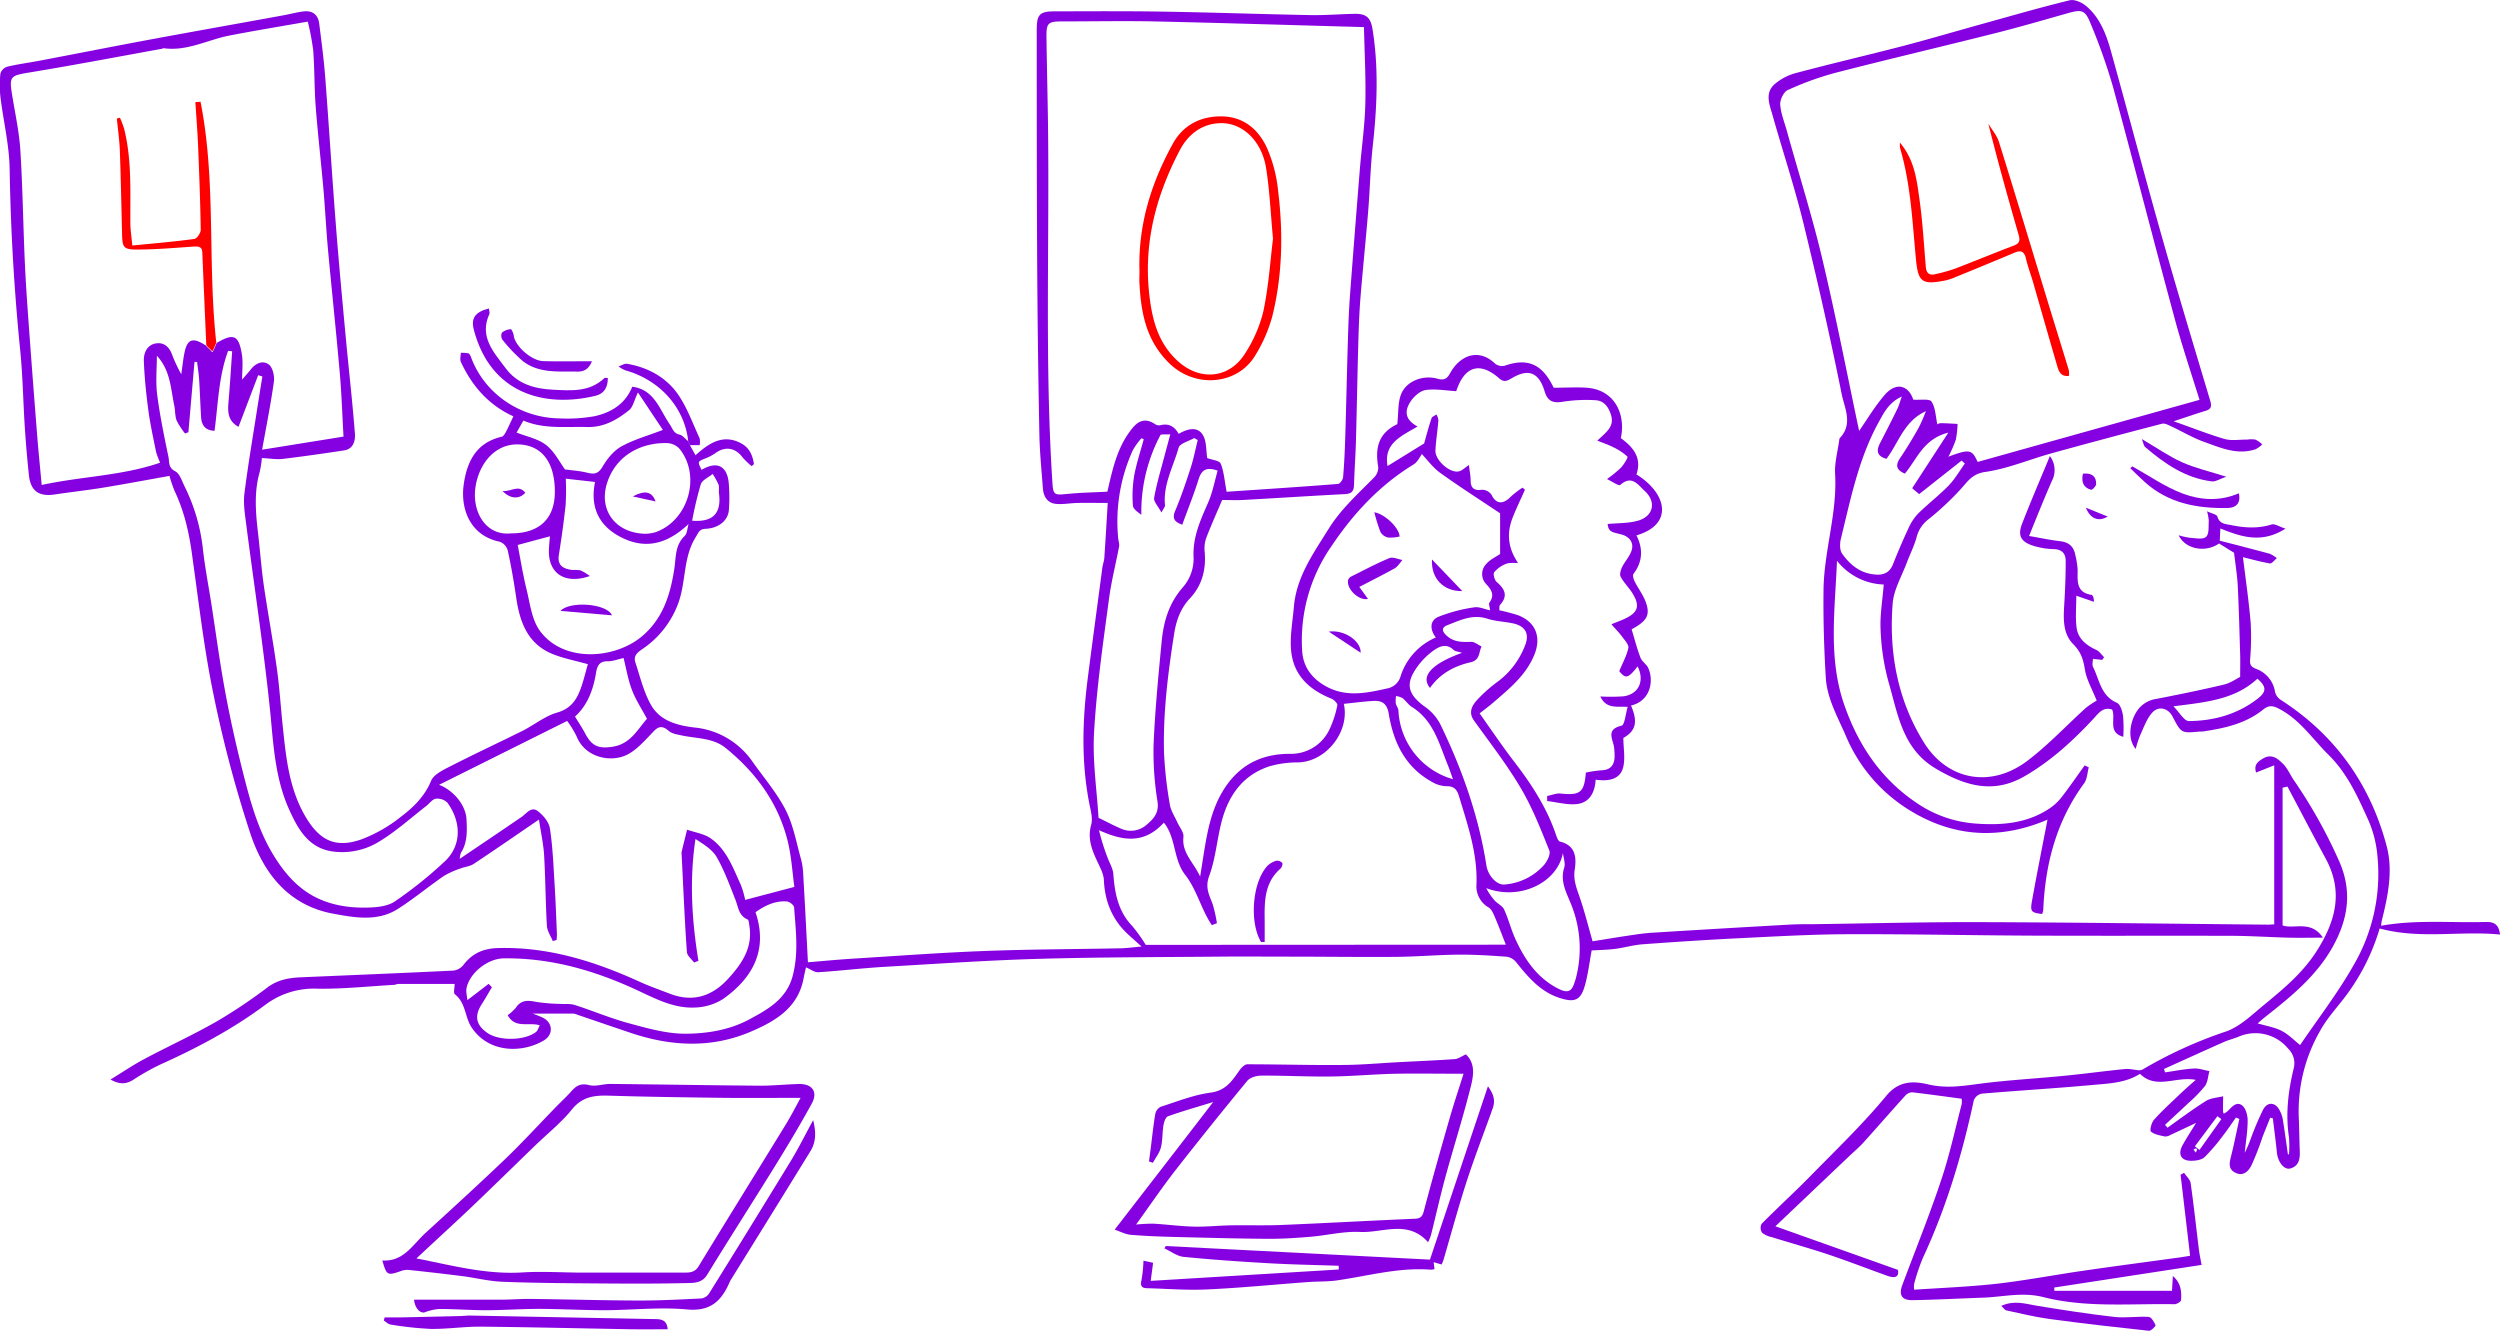 <svg id="katman_1" data-name="katman 1" xmlns="http://www.w3.org/2000/svg" viewBox="0 0 847.84 451.24"><defs><style>.cls-1{fill:#8501e1;}.cls-2{fill:red;}</style></defs><path class="cls-1" d="M959.41,626.8c-11.78.33-23.6-.86-35.47,1.28.12-.78.15-1.35.29-1.89,2.06-8.28,3.82-16.78,1.62-25.1-5.56-21-17.44-37.7-35.85-49.57a4.65,4.65,0,0,1-2-2.68,9.9,9.9,0,0,0-6.46-7.89c-1.82-.75-2.14-1.46-2-3.21a89.69,89.69,0,0,0,.19-12.37c-.65-7.61-1.76-15.18-2.62-22.29,2.56.62,5.81,1.55,9.14,2.12.66.11,1.56-1.15,2.35-1.78a10,10,0,0,0-2.35-1.48c-5.65-1.54-11.33-3-17-4.45.08-1.73.13-2.82.19-4.15,7.11,2.86,14,5.21,22.1.06-2.17-.69-3.67-1.75-4.73-1.41-4.57,1.43-9,1.17-13.61.23-2-.42-4-.33-4.77-2.92-.21-.71-1.84-1-3.51-1.79a16.19,16.19,0,0,1,.6,3.24c-.14,1.87.17,4.36-.89,5.4s-3.49.46-5.32.38a26,26,0,0,1-4-.87c2.3,4.83,9.19,5.95,13.69,2.77l5.09,3.16c.43,3.67,1,7.19,1.23,10.72.4,7.93.6,15.87.84,23.81.07,2.17,0,4.35,0,7.57-1.18.58-3.17,2-5.38,2.57-7.64,1.82-15.35,3.39-23.06,4.89a9.46,9.46,0,0,0-6.86,4.6c-2.44,4.15-2.68,9.45-.12,12.35a38.54,38.54,0,0,1,1.51-4.65c1.23-2.64,2.21-5.58,4.1-7.66,2.17-2.4,5.39-1.5,6.84,1.27,3,5.75,3,5.74,9.14,5.16.46,0,.94,0,1.39-.06,7.28-1.09,14.41-2.67,20.29-7.44,1.91-1.54,3.3-1.29,5.37-.21,7.08,3.68,11.33,10.25,16.77,15.62,6.47,6.39,10,14.45,13.63,22.47a38.7,38.7,0,0,1,2.94,11.9,61.34,61.34,0,0,1-7.94,36.69c-5.44,9.64-12.28,18.48-18.29,27.35-1.93-1.53-3.86-3.56-6.21-4.79s-5.16-1.66-8.2-2.57l1.69-1.45c.45-.37.89-.73,1.34-1.08,8.59-6.78,17-13.67,22.47-23.48,5.08-9.17,6.66-18.42,2.34-28.56a169.44,169.44,0,0,0-15.62-28c-1.21-1.8-2.08-3.92-3.58-5.42-1.72-1.71-3.77-3.53-6.65-1.92-2.57,1.43-3.15,2.66-2.52,4.84l6.16-2.44v53.93c-.54,0-1.32.11-2.11.1-32.6-.3-65.2-.75-97.81-.85-18.72-.06-37.45.44-56.17.69-3,0-6,0-9,.19q-23,1.29-45.89,2.71c-2.74.17-5.47.59-8.19,1-4.25.63-8.48,1.35-12,1.91-1.54-5.37-2.71-10.08-4.27-14.66-1.08-3.18-2.35-6.07-1.78-9.69.62-4,.33-8.19-5-9.46-.65-.16-1.11-1.59-1.43-2.51-3.12-9.11-8.26-17-14.1-24.59-4.11-5.32-7.85-10.93-11.73-16.38,1.84-1.46,3.3-2.53,4.67-3.71,5.37-4.66,10.94-9.1,13.82-16,2.56-6.08.59-11.31-5.53-13.61a60.26,60.26,0,0,0-6.29-1.65c.09-.74-.05-1.49.25-1.82,2.82-3.1,1.63-5.4-1.12-7.77-.75-.64-1.3-2.7-.85-3.3a9.65,9.65,0,0,1,4-2.85c1.11-.47,2.52-.24,4.07-.34-3.41-5-3.81-9.88-2-14.85,1.27-3.38,2.9-6.64,4.36-9.95l-.85-.71a32.39,32.39,0,0,0-4,3.1c-2.32,2.41-4.64,2.63-6.21-.15a3.81,3.81,0,0,0-4.17-2.16c-2.14.14-3.16-.86-3.19-3.07,0-1.7-.36-3.4-.58-5.39-1.31.83-2.37,2-3.58,2.18-3.1.5-7.92-3.9-7.78-7.09.16-3.43.74-6.83,1-10.25a5.52,5.52,0,0,0-.65-2c-.58.43-1.48.75-1.67,1.3-1,2.91-1.75,5.87-2.51,8.54l-12.41,7.66c-1.37-7.74,4.66-10.13,10.18-13.41-4.73-2.51-4.27-5.73-2.23-8.68,1.14-1.65,3.18-3.43,5-3.69,3.28-.46,6.71.18,10.35.39,2.78-8.49,8-10.11,14.55-4.36,1.59,1.41,2.63.94,4.22,0,5.75-3.44,9.28-2,11.22,4.48,1,3.29,2.82,4,6,3.49a51.93,51.93,0,0,1,11.28-.54c2.56.17,4.15,1.85,5.12,4.71,1.44,4.26-1.46,6-4.54,9,2.19.88,3.82,1.41,5.31,2.19a18.55,18.55,0,0,1,4.88,3.22c.29.31-1.16,2.63-2.15,3.73a42.19,42.19,0,0,1-4.77,3.89c1.75.82,4,2.43,4.49,2,3.94-3.53,6.08,0,8.27,2,4.11,3.75,3,8.71-2.42,10.16-3.23.88-6.73.75-10.12,1.07.28,2.78,1.57,2.75,4.62,3.54,2.77.71,4.42,2.82,3.46,5.57-.69,2-2.25,3.61-3.18,5.51-.47,1-.91,2.47-.49,3.27,1.07,2,2.77,3.65,4,5.59,2.65,4.29,1.92,6.56-2.59,8.66-1.3.6-2.64,1.09-4.54,1.87,1.45,1.66,2.7,2.93,3.74,4.35.85,1.15,2.22,2.64,2,3.7-.54,2.54-1.87,4.92-3.08,7.85,2.13,2.64,3,2.54,6.22-1.61,2.47,4.9.38,9.47-4.83,10.15a62.89,62.89,0,0,1-7.8.05c2,4.3,5.5,3.29,9.27,3.53-.75,2.45-1,6.13-2.1,6.38-5.54,1.31-2.77,4.71-2.5,7.54a23.28,23.28,0,0,1,.15,3.12c-.12,2.87-1.52,4.38-4.54,4.47a43.38,43.38,0,0,0-5.2.77c-.54,6.78-1.94,7.8-8.56,7.11-1.48-.15-3,.53-4.56.82v1.73c3.42.38,6.92,1.41,10.23,1,4.15-.53,6-4,6.21-8.25,4.12.6,8,0,9.19-3.7,1-3.11.21-6.83.21-10.45,4.23-2.42,5-5.4,2.59-11,6.5-1.5,7.87-8.23,5.86-12.69-.58-1.31-2.13-2.21-2.64-3.53-1.18-3.08-2-6.3-3-9.63,5.18-2.82,6.43-4.8,4.76-9.32-.9-2.42-2.55-4.55-3.72-6.89-.39-.77-.78-2.1-.41-2.59,3.15-4.18,3.29-8.52,1-13.05,12.88-3.79,10.17-14.42,0-20.67,1.91-5.66-1.09-9.25-5.3-12.32,1.74-7.9-1.94-16.37-11.5-17.08-3.63-.26-7.31,0-11.28,0,0-.08-.28-.59-.54-1.09-3.71-7.11-8.61-9-16.09-6.37a3.81,3.81,0,0,1-3.23-.72c-5.84-5.56-12.14-2.5-15.26,3.26-1.09,2-2.15,2.45-4.35,1.84-4.81-1.34-10.46.8-12.24,5.21-1.18,2.91-.89,6.41-1.32,10.21-5.72,2.77-7.76,7.13-6.46,14.56a4.74,4.74,0,0,1-1.37,3.48c-5.43,5.56-11.23,10.68-15.44,17.45-5.21,8.38-11,16.39-11.81,26.62-.43,5-1.44,10.17-.88,15.12.89,8,6.21,12.93,13.56,15.84.9.35,2.21,1.67,2.07,2.26a34.33,34.33,0,0,1-2.62,8.09,14.39,14.39,0,0,1-13.49,8.39c-8.61,0-15.66,3-20.88,9.89-4,5.28-6,11.51-7.25,17.94-.86,4.35-1.46,8.74-2.29,13.79-2.19-4.8-6.28-8-5.66-13.44.18-1.56-1.35-3.31-2.09-5-.86-1.95-2.18-3.84-2.5-5.88a137.26,137.26,0,0,1-2-17.69c-.34-13.58,1.34-27,3.46-40.44.72-4.54,2.18-8.53,5.35-11.91,4.09-4.37,5.46-9.66,5-15.56a11.27,11.27,0,0,1,.43-4.71c1.74-4.56,3.76-9,5.47-13.07,2.54,0,4.71.1,6.87,0,11.59-.64,23.19-1.4,34.79-2,2.28-.11,3-1,3.07-3.13.15-5.06.52-10.12.66-15.18.29-10.61.47-21.22.76-31.83.15-5.3.31-10.6.72-15.88.8-10.06,1.86-20.09,2.68-30.15.59-7.21.72-14.47,1.51-21.66,1.46-13.3,2.1-26.56-.06-39.85-.64-3.91-2.11-5.29-6.13-5.2-5,.1-9.92.52-14.87.43-16.51-.31-33-.9-49.52-1.17-12.45-.21-24.9-.13-37.35-.1-5,0-6,1.09-6,6.15,0,25.44,0,50.89.13,76.34q.16,30.49.76,61c.12,6.09.74,12.18,1.19,18.26.21,2.78,1.51,5,4.44,5.28,2.37.24,4.81-.26,7.22-.31,3.28-.07,6.56,0,10.33,0-.38,6.35-.73,12.46-1.15,18.58-.08,1.12-.52,2.22-.67,3.35-1.67,12.62-3.38,25.24-5,37.87-1.78,14.1-2.17,28.2.6,42.26.46,2.33,1.21,4.93.61,7.07-1.38,4.92.41,8.93,2.38,13.09.84,1.79,1.83,3.72,1.92,5.62.32,7.23,2.78,13.39,8.09,18.35,1.33,1.24,2.69,2.43,4.7,4.24-3.09.27-5.11.56-7.13.6-15.36.31-30.73.32-46.08.91-15,.57-29.89,1.68-44.82,2.61-5.11.32-10.2.82-15.12,1.22-.5-9.48-1-19.62-1.6-29.76a24,24,0,0,0-.71-5.08c-1.59-5.64-2.61-11.6-5.22-16.75-3-5.85-7.41-11-11.23-16.38a27.06,27.06,0,0,0-19.73-11.65c-6-.71-11.77-2.3-14.82-7.8-2.42-4.37-3.62-9.45-5.21-14.27-.66-2,.38-3.16,2.18-4.4A32,32,0,0,0,346.5,518.6c2.64-7.29,1.59-15.44,5.87-22.29.95-1.51,1.12-2.75,3.39-2.85,4.53-.22,7.67-2.94,7.88-6.48a58.91,58.91,0,0,0-.05-9c-.54-5.93-4.07-7.59-9.22-4.51-1.42-2.86-1.4-2.81,1.45-3.95a15.47,15.47,0,0,0,3.3-1.78c3.29-2.36,6.73-1.78,9.12,1.46a26.19,26.19,0,0,0,3.12,3l.77-.67c-.4-2.84-1.49-5.46-4.14-6.94-6.16-3.47-11.05-.26-15.68,3.92l-1.89-3.42.08.06-.71-1.44c-1-.77-1.8-1.95-2.86-2.18-2.1-.45-2.37-2.08-3.34-3.49-3.47-5-5.19-11.81-12.73-12.76-2.3,5.77-7.1,8.76-12.83,10a53.51,53.51,0,0,1-12,.73c-13.3-.23-25.38-8.46-29.87-20.82-.17-.47-.5-1.13-.89-1.24a11.89,11.89,0,0,0-2.55-.18c0,1-.37,2.21,0,3.05,3.81,8.28,9.56,14.76,17.83,18.49-.91,1.91-1.67,3.63-2.54,5.3-.34.63-.85,1.5-1.42,1.63-8.84,2-11.93,8.77-12.94,16.62-1,8,2.31,17,12.35,19a4.46,4.46,0,0,1,2.65,3c1.15,5.25,2.07,10.55,2.84,15.86,1.21,8.28,3.82,15.7,12.27,19.17,3.74,1.53,7.81,2.28,12.05,3.48-.85,2.91-1.52,5.89-2.6,8.72-1.41,3.69-3.43,6.44-7.84,7.7-4.17,1.19-7.78,4.21-11.75,6.2-8.05,4-16.22,7.8-24.23,11.9-2.51,1.28-5.81,2.8-6.73,5-2.17,5.29-6,9-10.17,12.16A49.74,49.74,0,0,1,239,598.79c-8.83,3.08-14.28.39-19.12-8-5.48-9.5-6.48-20.11-7.58-30.68-.68-6.5-1.07-13-2-19.51-1.29-9.28-3-18.49-4.37-27.77-.86-6-1.29-12.07-2-18.1-.8-6.86-1.36-13.69.57-20.48a35.14,35.14,0,0,0,.75-4.78c2.82.13,5,.53,7.11.28,6.92-.83,13.82-1.83,20.72-2.87,3.25-.49,3.91-3.34,3.72-5.73-.81-10.53-2-21-3-31.55-1.21-13.05-2.44-26.1-3.45-39.16-1.3-16.63-2.32-33.27-3.6-49.9-.47-6.17-1.28-12.31-2.06-18.45-.38-3-2.3-4.46-5.28-4.1-2.37.28-4.7.94-7.06,1.36-14.79,2.7-29.59,5.32-44.36,8.06-12.69,2.36-25.34,4.86-38,7.27-3.7.7-7.45,1.2-11.11,2.06a3.53,3.53,0,0,0-2.29,2.29,35.91,35.91,0,0,0,0,8c1,8.17,3,16.31,3.12,24.48q.51,30.79,3.58,61.39c.88,8.7,1,17.47,1.57,26.2q.53,8.07,1.38,16.13c.57,5.42,3.39,7.4,8.79,6.58s10.9-1.41,16.32-2.3c7.54-1.23,15-2.64,22.57-4a41.73,41.73,0,0,0,1.77,5.2c3.38,7.1,5,14.64,6,22.37,2.2,15.66,4,31.41,7.22,46.87a416.75,416.75,0,0,0,12.46,46.93c4.47,13.39,12.92,24.29,28,27.09,7.31,1.36,15.11,2.79,22-1.6,5.39-3.43,10.34-7.56,15.61-11.19a28.74,28.74,0,0,1,5.67-2.54c1.44-.57,3.14-.69,4.39-1.51,7.21-4.77,14.32-9.7,22.18-15.06.65,4.41,1.52,8.27,1.75,12.16.46,7.94.48,15.91.94,23.85.1,1.76,1.31,3.46,2,5.18l1.28-.35a17.38,17.38,0,0,0,.12-2.16c-.25-5.75-.45-11.5-.82-17.24-.38-6.18-.61-12.39-1.57-18.49-.33-2.13-2.26-4.43-4.09-5.82-2.27-1.73-3.82.86-5.55,2-6.83,4.69-13.71,9.3-20.91,14.17a6.51,6.51,0,0,1,.38-2c2.25-3.52,2.09-7.45,1.9-11.34-.23-4.89-4.4-9.87-9.31-11.75l43.45-21.67a34,34,0,0,1,3.18,5.2c2.88,7.27,11.55,9,17.1,6.29,3-1.5,5.54-4.27,7.94-6.79,1.9-2,3.24-3.91,6.16-1.37,1.09,1,2.87,1.25,4.4,1.58,5.08,1.11,10.66.78,14.95,4.25,10.27,8.33,17.84,18.63,21.06,31.61,1.29,5.25,1.59,10.75,2.26,15.52l-16.68,4.41a32,32,0,0,0-1.51-5.18c-2.63-5.68-4.76-11.84-10.1-15.63-2.27-1.61-5.37-2.05-8.1-3-.61,2.49-1.24,5-1.84,7.48a3.61,3.61,0,0,0,0,1c.56,11,1,22,1.78,33,.08,1.24,1.59,2.38,2.43,3.57l1.48-.58c-2.23-13.64-3.1-27.3-1-41.31,2.87,1.83,5.77,3.62,7.24,6.21,2.58,4.51,4.37,9.48,6.29,14.34,1,2.51,1.1,5.43,4.14,6.73.43.18.49,1.39.61,2.15,1.23,7.5-2.64,13-7.31,18.08-5.36,5.81-11.85,7.93-19.53,5-3.4-1.3-6.84-2.51-10.15-4-15.34-7-31.09-12-48.27-11.53-5,.14-8.75,1.81-11.74,5.76a5.15,5.15,0,0,1-3.35,1.88c-17.28.84-34.56,1.54-51.84,2.28-4,.17-7.77.85-11.22,3.41a174.48,174.48,0,0,1-17.33,11.61c-8,4.56-16.41,8.41-24.55,12.74-3.74,2-7.26,4.39-11.38,6.91,3.08,1.71,5.29,1.6,7.65.13a81.65,81.65,0,0,1,9.24-5.22c12.55-5.64,24.65-12.06,35.71-20.32a27.43,27.43,0,0,1,17.59-5.4c8.61.13,17.23-.8,25.85-1.29.56,0,1.12-.33,1.68-.33,6.3,0,12.59,0,19,0,0,1.31-.48,3.08.08,3.52,3.76,2.93,3.37,7.85,5.72,11.32,6.11,9,17.68,8.47,24.56,4.26,3.2-2,2.95-5.94-.44-7.64a34,34,0,0,0-3.5-1.39c4.2,0,9,0,13.85,0a4.52,4.52,0,0,1,1.31.37c6,2.05,12.05,4.12,18.08,6.15,13.63,4.59,27.35,5.34,40.76-.39,8.28-3.54,16.1-8.06,17.94-18.19.24-1.32.57-2.61.79-3.63,1.54.65,2.89,1.74,4.15,1.66,7.45-.47,14.86-1.38,22.3-1.82,17.36-1,34.73-2.2,52.11-2.71,20.56-.59,41.14-.57,61.71-.76,7.75-.08,15.51,0,23.26,0,12.22,0,24.44.18,36.66.08,7-.06,14-.69,21.07-.75,5.41-.05,10.83.31,16.24.69a5,5,0,0,1,3.2,1.69c4.13,5.15,8.28,10.18,14.91,12.31,5,1.61,7.1.84,8.51-4.12,1.14-4,1.62-8.23,2.33-12,2.51-.15,5.21-.18,7.87-.52,3.17-.4,6.29-1.34,9.47-1.57,11-.81,22-1.53,33-2.07,12.1-.59,24.2-1.29,36.3-1.34,21-.08,42.06.39,63.09.48,22.22.1,44.43,0,66.65.06,6.69,0,13.38.46,20.07.63,3.6.09,7.2,0,11.54,0-4-6.08-9.88-2.79-13.67-4.15V581.25l1.65-.38c4.35,8.21,8.64,16.44,13.06,24.61,6,11.16,3.2,21.22-3.17,31.21-4.75,7.45-11.38,12.9-18,18.36-4,3.29-8,7.23-12.72,8.88a149,149,0,0,0-28,12.72,2.56,2.56,0,0,1-1.35.45c-1.64-.1-3.3-.59-4.91-.43-6.71.65-13.39,1.58-20.1,2.24-9.93,1-19.91,1.5-29.79,2.83-5.66.76-11,1.51-16.79.15-5-1.16-9.94-1.4-14.31,3.89-7.85,9.51-16.81,18.11-25.46,26.93-5.49,5.61-11.3,10.91-16.82,16.48a3,3,0,0,0,.2,3,7.57,7.57,0,0,0,3.32,1.5c6.38,2,12.83,3.77,19.17,5.89,6.78,2.28,13.46,4.88,20.19,7.29,2.89,1,3.81-.15,3.35-2.1L718.54,730l24.7-23.47c1.66-1.58,3.42-3.07,5-4.76,4.85-5.37,9.6-10.84,14.46-16.2a3.14,3.14,0,0,1,2.29-1c5.54.63,11.07,1.42,16.72,2.17a6.93,6.93,0,0,1,0,1.87c-2.22,8.49-4.06,17.11-6.85,25.42-4,12.08-8.81,23.92-13.27,35.87-1.27,3.41-.19,5.22,3.52,5.15,8-.14,15.92-.57,23.88-.85,6.8-.23,13.25-2,20.49-.17,14.47,3.69,29.58,2.12,44.43,2.4.76,0,2.17-.86,2.21-1.4.22-3-.09-5.88-2.78-8.16-.1,1.75-.2,3.5-.3,5H813.15c0-.36,0-.73-.07-1.1l50-7.68c-.26-1.46-.67-3.31-.91-5.18-.93-7.51-1.73-15-2.8-22.53-.18-1.25-1.46-2.35-2.23-3.52l-1.19.66c1.07,9,2.13,18.1,3.23,27.49-1.06.16-2.27.37-3.47.54-10.89,1.5-21.8,2.93-32.68,4.51-9.85,1.43-19.65,3.3-29.54,4.44-9.21,1-18.51,1.39-27.9,2a7.5,7.5,0,0,1,0-1.94,67.93,67.93,0,0,1,2.91-8.71c8-17.16,13.38-35.14,17.34-53.61a3.72,3.72,0,0,1,2.64-2.22c12.47-1.06,25-1.79,37.44-2.93,5.6-.51,11.42-.67,16.26-3.8,5.55,5.48,12.34.7,18.91,2.06-2,1.76-3.67,3.22-5.29,4.77-3,2.87-6.11,5.68-8.88,8.77-.86,1-1.49,3.57-1,4,1.16,1,3.07,1.29,4.72,1.66a3.55,3.55,0,0,0,1.92-.56c2.64-1.21,5.25-2.46,8.66-4.06-1.85,3-3.34,5.28-4.62,7.63-1.68,3.08-.42,5.29,3.05,5.22,1.53,0,3.48-.3,4.48-1.26a66,66,0,0,0,6.36-7.47c1.51-1.91,2.84-4,4.25-5.94l1.14.49c-.94,4.29-1.78,8.6-2.86,12.85-.59,2.32-.89,4.34,1.75,5.49s4.29-.79,5.22-2.61a93.05,93.05,0,0,0,3.71-9.5c.86-2.23,1.77-4.45,2.66-6.67l.89.24c.45,3.86,1,7.72,1.36,11.59.35,3.26,2.49,6,4.6,5.39,3-.86,3.27-3.4,3.16-6.07-.15-3.81-.17-7.62-.34-11.42a54.66,54.66,0,0,1,7.22-29.13c2-3.68,4.85-6.94,7.48-10.26A72.43,72.43,0,0,0,923.47,629c13.71,3.72,27.24.72,40.81,2.06C963.89,627.41,962,626.73,959.41,626.8Zm-77.35-75.7c-6.85,5.29-14.86,7.5-23.32,7.56-1.56,0-3.13-2.91-5.22-5,10.78-1.39,20.74-2.17,28.49-9.37C885.1,547,885.2,548.67,882.06,551.1ZM130.58,478.59c-.54-5.88-1.11-11.42-1.55-17q-1.44-18.19-2.77-36.38c-.54-7.45-1.08-14.9-1.41-22.37-.56-12.54-.72-25.11-1.5-37.64-.38-6.12-1.7-12.19-2.7-18.26-1.17-7.1-.9-7.13,6.21-8.31,14.84-2.45,29.62-5.27,44.42-7.95.22,0,.45-.24.65-.21,7.95,1.12,14.91-2.86,22.36-4.3,8.62-1.67,17.28-3.09,26.53-4.72a82.79,82.79,0,0,1,1.84,9.76c.48,6.32.36,12.69.84,19,.71,9.27,1.79,18.52,2.6,27.78.61,6.87.93,13.77,1.56,20.64,1.29,14,2.78,27.9,4,41.86.63,7.1.85,14.22,1.28,21.7l-27.61,4.44c1.42-7.92,2.95-15.48,4-23.11.26-1.88-.4-4.78-1.72-5.78-2.07-1.56-4.57-.39-6.24,1.81-.81,1.06-1.73,2-2.82,3.33,0-3.06.36-5.88-.08-8.57-1.05-6.54-2.79-7.28-8.55-3.88-.11.23-.19.46-.28.69s-.26.61-.38.91a5.17,5.17,0,0,1-.42.85c-.12.2-.16.45-.33.61a.11.11,0,0,1-.14,0,4.35,4.35,0,0,1-.5-.55c-.18-.19-.37-.37-.56-.55s-.4-.37-.59-.57-.28-.32-.42-.48c-4.42-2.93-6.26-2.27-7.24,2.14-.51,2.3-.72,4.66-1.15,7.56a53.93,53.93,0,0,1-3-6.34c-.92-2.79-2.72-4.53-5.51-4.13-3.06.44-4.28,3.26-4.18,5.93.21,5.6.79,11.21,1.53,16.77.64,4.74,1.68,9.43,2.62,14.12a28.73,28.73,0,0,0,1.38,3.64C157.85,475.5,144.11,475.65,130.58,478.59ZM268.17,586.34c4.64,6.37,4.93,14.26-.68,19.71a141.16,141.16,0,0,1-17,13.68c-2.14,1.52-5.31,2-8.05,2.13-6.45.32-12.88-.45-18.73-3.33-6.34-3.13-10.8-8.34-14.47-14.32-5.58-9.09-8.17-19.27-10.72-29.42-2.22-8.83-4.18-17.73-5.82-26.68-1.8-9.87-3.12-19.83-4.66-29.75-1-6.2-2.17-12.37-2.85-18.59A62.73,62.73,0,0,0,179,479c-.88-1.81-1.63-4.28-3.14-5.05-2.44-1.22-1.94-3.24-2.29-4.89-1.46-7-2.92-14.05-3.83-21.14-.55-4.33-.1-8.78-.1-13.17,4.66,5.09,4.69,11.19,5.9,16.93.36,1.68.21,3.51.81,5.06a24.34,24.34,0,0,0,2.86,4.4l1.12-.43,2.07-23.84h.88c.24,2,.56,4,.69,6,.27,4.25.41,8.51.67,12.76.17,2.73,1.44,4.49,4.56,4.58,1.22-9.15,1.38-18.44,4.61-27.11l1.36.16c-.39,5.64-.73,11.29-1.22,16.92-.29,3.42-.38,6.65,3.38,8.7L204,441.36l1.42.44c-.27,1.66-.55,3.32-.81,5s-.54,3.4-.81,5.09c-1.52,9.84-3.22,19.66-4.46,29.53-.42,3.36.13,6.9.57,10.31,1.7,13.17,3.6,26.32,5.3,39.49,1.11,8.52,2.15,17.07,3,25.63,1,10.83,1.74,21.72,6.29,31.81,2.91,6.45,6.35,12.76,14.18,14.14a23.85,23.85,0,0,0,16.5-3.36c5.62-3.43,10.6-7.93,15.84-12,1.09-.84,2.07-2.29,3.24-2.45A4.83,4.83,0,0,1,268.17,586.34Zm85.95-108c.48-1.45,2.63-2.34,4-3.49a23.06,23.06,0,0,1,2,3.61c.34.92,0,2.06.17,3.08.86,6.84-2.26,9.72-9.12,9.17A123.89,123.89,0,0,1,354.12,478.29Zm-10.7-13.86a5.7,5.7,0,0,1,3.65,2.07c7.19,9.28,2.68,24.26-8.41,28.09a13.8,13.8,0,0,1-3.46.5c-10.31-.29-15.73-8.27-12.89-17.17C325.51,467.91,334.86,463.92,343.42,464.43Zm-49.48-7.73c6.88,2.95,14.26,2,21.55,2.19,5.65.18,10.18-2.41,14.3-5.72,1.32-1.06,1.7-3.28,3-6l8.45,12.7c-5.19,2-9.95,3.3-14.13,5.64-2.61,1.46-4.79,4.22-6.36,6.88s-3.09,2.5-5.45,1.93-4.76-.71-7.26-1.06c-1.81-2.45-3.52-6-6.32-8.21s-6.56-2.87-10.09-4.29ZM289.83,495c-8.37.89-12.64-6.59-12.32-13.75.35-7.87,5.63-16.89,15.1-16.4,7.74.41,11.92,6.18,12,15.76C304.72,490,299.36,495,289.83,495Zm9.67,33c-2.75-3.79-3.31-9.25-4.49-14-1.25-5.07-2.06-10.25-3-15.06L302.94,496c-.1,1.38-.31,3.08-.35,4.77-.18,7.8,5.39,11.65,13.89,8.7a18.39,18.39,0,0,0-3.18-1.93,15.66,15.66,0,0,0-2.76-.11c-3-.41-5.17-1.42-4.56-5.18.9-5.63,1.68-11.28,2.29-16.95a88.18,88.18,0,0,0,.05-8.84l9.92,1.11c-1.89,9.24,1.88,15.62,9.85,19.24,8.25,3.76,15.38,1.17,21.88-5-.43,1.4-.44,3.23-1.36,4.11-3.28,3.13-2.89,7.27-3.48,11.1-1.37,8.9-3.91,17.1-11.25,23.13C324.48,537.77,307.32,538.81,299.5,528Zm24.82,39.35c-4.93.77-7.17-.18-9.44-4.51-1-1.9-2.22-3.7-3.43-5.7,4.38-4,6.22-9.28,7.16-15,.35-2.11,1.08-3.83,3.9-3.75,1.77,0,3.55-.7,5.41-1.11.91,3.62,1.51,7.34,2.82,10.79s3.3,6.4,5.11,9.82C332.66,561.48,330.27,566.4,324.32,567.34Zm60.95,77.73c-2.09,7.86-8.37,11.33-14.67,14.73-6.76,3.65-14.41,4.87-21.83,4.88-6.37,0-12.83-1.86-19.08-3.55s-12.19-4.23-18.33-6.19c-1.62-.52-3.49-.26-5.25-.38a59.63,59.63,0,0,1-7.82-.67c-2.78-.57-5.12-.75-6.92,2a15.08,15.08,0,0,1-2.76,2.51c2.57,4.66,7,2.25,10.89,3.43-.46.86-.68,1.79-1.26,2.25-3.88,3-12.57,3.13-16.58.29-3.85-2.73-4.39-5.75-1.83-9.72,1.2-1.88,2.3-3.83,3.44-5.75l-1.12-1.13-7.2,5.52c-.12-1.4-.55-2.83-.28-4.11,1-4.9,6.88-10,12.71-10.06,15.94-.17,30.66,4.11,44.91,10.69,6.2,2.87,12.37,6.21,19.38,6a19,19,0,0,0,9.94-2.87c10.25-7.24,15.33-16.79,11.05-29.47,3.15-2.22,6.57-3.93,10.61-3.65.91.07,2.43,1.23,2.48,2C386.29,629.53,387.34,637.28,385.27,645.07ZM629.39,525.49c4.29.87,5.86,3.5,4.27,7.46a27.52,27.52,0,0,1-9.09,12.19,49.35,49.35,0,0,0-7.22,6.39c-1.73,1.92-3,4.22-1,7,5.4,7.51,11.11,14.85,15.8,22.79,3.95,6.67,6.83,14,9.72,21.25.51,1.28-.8,3.83-2,5.13a20,20,0,0,1-13.21,6.39c-2.62.24-5.58-3-6.11-6.4-2.65-16.87-8.27-32.78-15.71-48.07a16.47,16.47,0,0,0-5.06-5.74c-6-4.33-6.87-7.88-2.59-13.76a24.21,24.21,0,0,1,5.38-5.36c2-1.43,4.4-2.56,6.82-.24.58.56,1.67.58,2.87,1-10.33,3.74-14.14,7.94-10.86,11.9,3.37-4.82,8.26-7.45,13.74-8.69,3.35-.76,2.74-3.44,3.76-5.36-1.19-.56-2.4-1.62-3.57-1.58-3,.1-5.81.16-8.28-2.1-1.76-1.59-1.71-2.79.34-3.59,4.31-1.68,8.54-3.78,13.5-2.14C623.64,524.83,626.59,524.92,629.39,525.49ZM609.2,578.38a25.51,25.51,0,0,1-18.5-23.19c0-.87-.75-1.68-.91-2.57a11.15,11.15,0,0,1,.09-2.44,6.38,6.38,0,0,1,2.2.69c1.14.9,2,2.27,3.18,3,7.31,4.55,9.21,12.38,12.14,19.6C608,574.92,608.46,576.37,609.2,578.38ZM566.35,547c-4.88-2.6-8-6.63-8.3-12.19a55.86,55.86,0,0,1,9.82-35.29c7.55-11.28,16.41-20.81,28-27.91,1.38-.85,2.15-2.67,2.78-3.49,1.88,2,3.75,4.59,6.22,6.37,6.63,4.76,13.52,9.16,20.31,13.71V502c-1.46,1-3.42,1.88-4.67,3.35a4.91,4.91,0,0,0,0,6.91c1.85,2,2.84,3.71,1.06,6.22-.33.46.09,1.45.22,2.63-2-.42-3.85-1.34-5.5-1a52.75,52.75,0,0,0-12.08,3.21c-2.8,1.23-3,4.13-.82,7a21.33,21.33,0,0,0-11.92,13,5.8,5.8,0,0,1-4.76,4.31C579.83,549.2,573,550.58,566.35,547Zm-88.26-65.35c-4.11.46-4.48.2-4.74-3.85-2.65-40.87-.93-81.79-1.51-122.68-.14-9.42-.38-18.85-.5-28.27-.07-5,.49-5.47,5.53-5.47,10.29,0,20.59-.2,30.88,0,23.32.52,46.63,1.25,71.26,1.93.18,8.44.68,17.26.46,26.07-.19,7.45-1.27,14.88-1.87,22.33q-1.7,21-3.29,42c-.37,4.94-.57,9.9-.72,14.86-.35,11.2-.58,22.4-.92,33.59-.14,4.61-.35,9.22-.74,13.81-.06.83-1.07,2.22-1.73,2.27-12.7,1-25.42,1.82-37.77,2.65-.71-3.72-.9-6.81-2-9.53-.43-1.05-2.92-1.26-4.57-1.89-.42-2.44-.14-5.8-1.6-8-1.88-2.87-5.25-1.86-8.09-.21-1.45-2.62-3.48-3.67-6.36-2.9a2.42,2.42,0,0,1-1.68-.42c-2.91-1.91-5.27-1.46-7.51,1.22-5.43,6.51-6.92,14.51-8.64,21.71C487.25,481.13,482.64,481.17,478.09,481.68Zm9.39,80.79c.87-15,3-29.86,5-44.74.79-6.21,2.37-12.31,3.53-18.47a7.29,7.29,0,0,0-.29-2,58.33,58.33,0,0,1,4.94-30.5,22.59,22.59,0,0,1,2.91-4l.75.36c-1.11,4.15-2.5,8.26-3.26,12.48a42.71,42.71,0,0,0-.41,10c.06,1.13,1.57,2.18,2.86,3.14a55.6,55.6,0,0,1,6.45-27c.23-.43,1.71-.18,3.37-.3-.69,2.6-1.3,4.81-1.88,7-1.26,4.83-2.72,9.62-3.6,14.52-.23,1.28,1.36,2.88,2.48,5,.76-1.47,1.26-2,1.21-2.4-.73-7,2.81-13.13,4.61-19.57.41-1.47,3.46-2.21,5.29-3.28l1.2.68c-.8,3.18-1.42,6.41-2.43,9.52-1.58,4.87-3.22,9.75-5.22,14.47-1.27,3,.24,3.9,2.39,4.72,1.89-5.19,3.93-10.24,5.55-15.42,1-3.15,2.6-4.27,6.45-2.92-1,3.58-1.71,7.37-3.21,10.81-2.67,6.1-5.37,11.93-4.93,19a14.79,14.79,0,0,1-3.58,9.67c-4.79,5.42-6.61,11.69-7.26,18.47-1.12,11.65-2.25,23.32-2.74,35A104.42,104.42,0,0,0,509,586c.56,3.74-1.31,5.79-3.58,7.72a8.06,8.06,0,0,1-8.72,1.46c-2.41-1-4.71-2.26-7.71-3.71C488.44,582.14,486.91,572.24,487.48,562.47ZM505,634.56a51.72,51.72,0,0,0-4.62-6.44c-4.77-5-5.88-11.1-6.37-17.6-.14-1.88-1.28-3.69-1.95-5.53a72.26,72.26,0,0,1-2.91-9.32c7.92,3.58,15.16,4.9,22-2.56,4.19,5.17,3.12,12.46,7.27,17.76,3.91,5,5.4,11.69,9,17l1.72-.66a46.06,46.06,0,0,0-1.47-6.55c-1.16-3.08-2.6-5.54-1.16-9.44,2.28-6.13,2.67-12.93,4.45-19.29,2.4-8.55,7.37-15.22,16.24-18a35.18,35.18,0,0,1,9.45-1.25c9.62-.23,17.62-10.52,15.53-19.86,3.4-.34,6.8-.82,10.22-1,2.81-.13,4.42,1,5,4.26,1.57,9.7,5.53,18.16,14.63,23.18a10.14,10.14,0,0,0,4.86,1.49c2.74-.08,3.7,1.19,4.4,3.55,2.93,9.73,6.28,19.34,5.87,29.75a8.3,8.3,0,0,0,4.1,7.81c1,.62,1.6,2,2.11,3.21,1.29,3,2.43,6.08,3.76,9.43Zm145.63,12.06c-1.07,3.93-2.44,4.49-5.94,2.68-7.06-3.66-11.26-9.91-14.41-16.92-1.44-3.19-2.28-6.66-3.75-9.84-.56-1.22-2.2-1.92-3.17-3a19.16,19.16,0,0,1-2.87-4.22c11.15,4.27,24-1.63,26-11.9.18,1.65.9,3.47.44,4.92-1.49,4.66.76,8.51,2.32,12.44A39.82,39.82,0,0,1,650.67,646.62ZM861.1,705c-.46-.61-.61-.8-.77-1a4.17,4.17,0,0,1,.84-.43c.09,0,.39.29.37.41A5.07,5.07,0,0,1,861.1,705Zm1.26-.89-1.55-1.23q3.81-5.12,7.64-10.22l1.33,1Zm31.92-27.51c-1.83,7.61-2.77,15.35-1.56,23.22a38.81,38.81,0,0,1,0,5.81l-.38-.09c-.56-3.94-1.09-7.89-1.72-11.82a10.35,10.35,0,0,0-1-2.89c-1.43-2.93-4.15-3.23-5.69-.37a97.47,97.47,0,0,0-4.23,10,42.6,42.6,0,0,1-2,4.64c.37-3.67,1-7.35,1-11,0-1.74-.63-4.1-1.85-5.07-1.93-1.52-3.51.5-4.9,1.9a8,8,0,0,1-1.36.89,3.89,3.89,0,0,1-.25-.86c0-1.69,0-3.37.06-5.06-2,.51-4.2.57-5.84,1.6-4.49,2.81-8.73,6-13.06,9.08l-.81-1c2.59-2.42,5.22-4.81,7.78-7.26a46,46,0,0,0,5.73-5.87c1-1.35,1.05-3.36,1.53-5.08-1.8-.32-3.61-1-5.39-.87-3.23.19-6.43.84-9.65,1.3l-.36-1.15c6.77-3.06,13.54-6.15,20.34-9.16,1.56-.7,3.26-1.1,4.85-1.74a14.35,14.35,0,0,1,16.91,4A6.85,6.85,0,0,1,894.28,676.56Z" transform="translate(-116.44 -314.12)"/><path class="cls-1" d="M827.5,551.72c-1.48-3.77-3.43-7.05-4-10.55s-1.36-6-4-8.64c-3.84-3.93-3.22-9.51-2.92-14.72.25-4.48.42-9,.41-13.46,0-2.47-1.24-3.91-4-4a25.42,25.42,0,0,1-7.09-1.17c-4.11-1.34-5.24-3.43-3.72-7.38,2.91-7.53,6.12-14.95,9.45-23a7.83,7.83,0,0,1,.67,8.44c-2.6,5.91-5,11.93-7.73,18.65,3.89.67,7.16,1.38,10.47,1.76,2.93.33,4.65,1.73,5.19,4.59a28.58,28.58,0,0,1,.81,5.08c0,3.76-.59,7.74,4.74,8.55.24,0,.47.5.6.8a8.8,8.8,0,0,1,.21,1.55l-6-2.07c0,3.83-.35,7.38.1,10.83.49,3.81,3.33,6,6.72,7.57,1,.48,1.75,1.62,2.61,2.46l-.65.9-3.15-.34c0,.84-.33,2,.06,2.77,2.19,4.34,2.63,9.79,8.1,12.14,1.13.49,1.82,2.81,2.06,4.39a49.4,49.4,0,0,1,.09,7.13c-5.41-1.49-2.46-6.15-3.78-9.23-3.07-1.09-4.67,1.3-6.35,3.11-7,7.52-14.52,14.41-23.48,19.56-10.58,6.07-20.17,3.13-29.93-2.63-11.43-6.73-12.91-18.57-16.1-29.47a77.32,77.32,0,0,1-2.67-17.61c-.26-5,.65-10.05,1.06-15.38a21,21,0,0,1-15.85-8.05c-.71,17.1-3,33.1,2.45,48.8,4.79,13.84,12.58,25.38,24.9,33.55a40.41,40.41,0,0,0,19.54,6.76c8.92.67,17.69,0,25.42-5.27a18,18,0,0,0,4-3.84c2.67-3.46,5.14-7.06,7.69-10.61l1.39.67c-.5,1.82-.54,4-1.59,5.43-9.43,12.84-13.22,27.43-13.85,43.07a4.89,4.89,0,0,1-.39,1.23c-3.63-.45-4.08-.79-3.46-4.25,1.64-9.19,3.48-18.35,5.28-27.7.5.15.13-.1-.09,0-15.67,6.66-31.11,6-45.68-2.65a54.11,54.11,0,0,1-22.53-25.64c-2.79-6.51-6.45-12.75-6.88-19.94-.59-9.88-.89-19.8-.77-29.7.15-13.19,4.69-26,3.93-39.33-.22-3.82.89-7.71,1.41-11.57a1.22,1.22,0,0,1,.21-.65c4.54-4.78,1.55-10.23.6-14.95-3.91-19.44-8.3-38.79-13-58.05-3-12.26-7-24.27-10.43-36.44-1-3.53-2.76-7.53.73-10.58a18.37,18.37,0,0,1,7.19-3.75c11.95-3.18,24-6,36-9.09,9-2.35,17.94-5,26.91-7.49,10-2.76,19.89-5.65,29.93-8.09,1.66-.41,4.2.74,5.66,2,4.69,4,6.78,9.66,8.37,15.38,5.88,21.14,11.45,42.36,17.43,63.46C855,413.41,860.52,431.67,866,450c.53,1.76.44,2.83-1.5,3.42-3.24,1-6.45,2.1-10.91,3.57,6.28,2.2,11.69,4.36,17.26,6,2.4.68,5.14.18,7.72.21a9.33,9.33,0,0,1,2.75,0,9.19,9.19,0,0,1,2.33,1.63,9.28,9.28,0,0,1-2.21,1.62c-6.25,2.12-11.94-.48-17.58-2.5-3.84-1.38-7.4-3.53-11.11-5.26-1-.45-2.18-1.11-3.07-.87q-18.72,4.85-37.37,10c-7.57,2.09-14.95,5.26-22.64,6.36-4.67.67-6.11,3.57-8.62,6.19a97,97,0,0,1-10.61,9.87,11.11,11.11,0,0,0-4.09,6.35c-.8,2.82-2.16,5.47-3.19,8.22-1.72,4.64-4.48,9.22-4.85,14-1.31,16.67,1.69,32.8,10.59,47.1,8,12.88,22.79,15.68,35.31,6.07,7-5.35,13.06-11.85,19.6-17.77A28.32,28.32,0,0,1,827.5,551.72Zm34.88-102c-3-9.61-5.93-18.33-8.33-27.2-7.11-26.27-13.87-52.64-21-78.89a197.06,197.06,0,0,0-7.74-21.82c-1.78-4.37-3-4.51-7.59-3.22-8.21,2.33-16.41,4.72-24.68,6.8-18.09,4.56-36.26,8.81-54.32,13.47a101.77,101.77,0,0,0-16,5.81c-1.36.61-2.64,3.26-2.54,4.88.19,3,1.41,5.94,2.23,8.89,4,14.43,8.54,28.75,12,43.32,4.68,19.75,8.54,39.68,12.53,58.5,2.46-3.52,5.19-8.15,8.63-12.17,3.87-4.52,8.08-3.36,9.73,1.57,2.34.18,5.5-.4,6.18.64,1.37,2.09,1.39,5.07,2,7.77a1.82,1.82,0,0,1,1-.43c2,0,3.89.15,5.84.25a32.69,32.69,0,0,1-.59,5.36,45.67,45.67,0,0,1-2.51,5.75c7.13-2.67,8-2.48,9.9,1.78Zm-101-1.12c-4.36,2.06-5.95,5.35-7.7,8.49-6.88,12.41-9.6,26.18-12.93,39.75-.38,1.56-.44,3.78.39,5,2.33,3.3,5.38,6.08,9.56,6.88,3.15.6,6.21.56,7.72-3.24,1.63-4.1,3.36-8.17,5.23-12.17a17.4,17.4,0,0,1,3.28-5c3.34-3.3,7.12-6.18,10.39-9.55,2.12-2.19,3.67-4.94,5.47-7.44l-1.1-1-14.39,11.37c-.73-.61-1.66-1.39-2.37-2l12.26-18.85c-8.49,2.13-10.61,9-14.74,13.9-2.81-1.18-3.34-2.73-1.61-5.28,2.25-3.31,4.3-6.76,6.27-10.25a54.67,54.67,0,0,0,2.47-5.64c-7.38,3.3-9.27,10.76-13.37,16.16-3.48-1-3.4-2.95-2.17-5.35,2-3.88,4-7.77,5.9-11.69C760.48,451.59,760.76,450.43,761.41,448.58Z" transform="translate(-116.44 -314.12)"/><path class="cls-1" d="M613.58,671.69c3.84,3.7,2.26,8.58,1.1,13.09-2.46,9.58-5.46,19-8.07,28.58-1.77,6.49-3.22,13.06-4.86,19.59a18.66,18.66,0,0,1-1,2.45c-6.87-7.75-15.38-3.09-23.08-3.48-5.53-.28-11.13,1.16-16.72,1.63-4.81.4-9.65.73-14.48.7-10.69-.08-21.38-.37-32.07-.64-4.83-.13-9.66-.31-14.47-.72-1.7-.14-3.34-1-5.46-1.76,11.17-14.46,22-28.43,33.41-43.27-5.61,1.73-10.54,3.12-15.35,4.84-.79.28-1.34,1.95-1.52,3.06-.42,2.48-.25,5.08-.86,7.49-.48,1.86-1.79,3.49-2.73,5.22L506.1,708c.21-1.58.43-3.17.63-4.76.48-3.75.85-7.52,1.49-11.24A3.6,3.6,0,0,1,510,689.5c5.62-1.81,11.22-4.06,17-4.83,5.19-.68,7.28-4,9.77-7.53.65-.91,1.79-2.08,2.7-2.08,10.67,0,21.35.33,32,.23,6.78,0,13.55-.69,20.33-1,6-.32,12.11-.57,18.16-1C611,673.19,612,672.41,613.58,671.69Zm-.8,6.58c-8.3,0-15.77-.13-23.23,0-7.25.16-14.49.85-21.74.93-7.85.1-15.7-.34-23.54-.3-1.64,0-3.86.6-4.82,1.75q-12.36,15-24.3,30.25c-4.54,5.83-8.69,11.95-13.42,18.51a58.89,58.89,0,0,1,5.89-.3c4.59.27,9.16.89,13.74,1,4.14.1,8.29-.36,12.43-.43,5.85-.1,11.7.11,17.54-.14,14.95-.62,29.89-1.46,44.84-2.1,2-.08,2.63-.66,3.15-2.63,2.81-10.67,5.83-21.3,8.88-31.92C609.64,687.93,611.3,683,612.78,678.27Z" transform="translate(-116.44 -314.12)"/><path class="cls-1" d="M246.1,741.59c7.21.49,10.33-5.4,14.69-9.37,9-8.23,18-16.45,26.85-24.9,5.82-5.58,11.28-11.55,16.91-17.34,1.91-2,3.92-3.81,5.73-5.85,1.66-1.88,3.22-2.72,6-2,2.22.55,4.77-.43,7.17-.41,17,.17,33.94.47,50.91.6,4.37,0,8.73-.48,13.1-.57s6.44,2.63,4.32,6.55c-3.82,7-7.94,13.89-12.14,20.69-7.73,12.51-15.69,24.89-23.37,37.43-1.84,3-4.72,2.77-7.23,2.84-10.24.25-20.49.19-30.74.11-10.51-.08-21-.14-31.51-.56-4.52-.18-9-1.32-13.49-1.9-6.11-.78-12.22-1.47-18.34-2.12a6.33,6.33,0,0,0-2.67.43C247.82,746.78,247.54,746.65,246.1,741.59Zm11.56-.69c2.11.41,3.52.68,4.94,1,10.2,2.13,20.35,4.41,30.94,3.75,6.45-.41,12.95,0,19.42.06q17.54,0,35.05,0c2,0,4,.12,5.36-2.16,9.79-16.08,19.74-32.07,29.58-48.11,1.84-3,3.44-6.17,5-9-8.9,0-17.38.09-25.85,0-13-.16-26.1-.34-39.14-.74-5-.16-9.09.35-12.59,4.71s-8.3,8.2-12.5,12.26c-7.35,7.11-14.66,14.28-22.07,21.35C269.91,729.58,263.91,735.07,257.66,740.9Z" transform="translate(-116.44 -314.12)"/><path class="cls-1" d="M511.79,736.69l89.6,4.61,19.66-58.78c1.91,2.6,2.59,4.8,1.63,7.47-3,8.42-6.26,16.78-9,25.29s-5.15,17.43-7.71,26.15c-.13.43-.33.83-.61,1.53l-2.72-.79.3,2.33a4.22,4.22,0,0,1-1.2.22c-10.8-.85-21.15,2.07-31.66,3.6-3.29.49-6.67.35-10,.59-11.47.84-22.93,2-34.41,2.51-6.7.32-13.45-.24-20.17-.42-1.74,0-2.43-.7-1.95-2.66a47.39,47.39,0,0,0,.68-6.68l3.27.72c-.26,2-.5,3.75-.81,6.13l63.79-3.86-.05-1.26c-7.78-.27-15.57-.4-23.33-.84-9.76-.55-19.52-1.21-29.24-2.18-2.25-.22-4.35-1.88-6.51-2.87Z" transform="translate(-116.44 -314.12)"/><path class="cls-1" d="M392.21,694c1,4,1,7.38-.88,10.45q-13.35,21.69-26.8,43.31a10,10,0,0,0-.65,1.2c-2.75,6.31-6.47,10-14.45,9.24-9.25-.86-18.67.24-28,.26-7.38,0-14.76-.43-22.14-.45-6,0-12,.44-18,.45-5.3,0-10.6-.41-15.9-.42a17.5,17.5,0,0,0-4.9,1.13c-1.63.5-3.42-1.59-3.62-4.28,9.78,0,19.56,0,29.34,0,3.43,0,6.87-.3,10.29-.26,12.25.15,24.48.51,36.73.55,7,0,14.06-.36,21.09-.71a3.79,3.79,0,0,0,2.57-1.64q14-22.51,27.84-45.16C387.32,703.4,389.52,698.94,392.21,694Z" transform="translate(-116.44 -314.12)"/><path class="cls-1" d="M246.87,760.89c1.88,0,3.75,0,5.63,0q9.93-.2,19.87-.45c1.15,0,2.3-.19,3.44-.17q31.32.59,62.65,1.2c2.13,0,4.17.24,4.41,3.45-4.16,0-8.17.06-12.18,0-17.2-.29-34.4-.72-51.6-.89-5.5,0-11,.85-16.52.77a114.22,114.22,0,0,1-13.63-1.47c-.82-.11-1.55-.88-2.32-1.35Z" transform="translate(-116.44 -314.12)"/><path class="cls-1" d="M282.23,418.73c.09.81.37,1.46.17,1.9-3.54,7.73,1.55,13,5.5,18.34s9.73,7,16,7.31,12.47.87,17.53-3.95c.17-.16.63,0,1.15,0,0,3.05-1.17,5.26-4.1,6-17.44,4.23-35.65-.77-41.32-22.27C276.06,422,277.58,419.94,282.23,418.73Z" transform="translate(-116.44 -314.12)"/><path class="cls-1" d="M795.12,757c4.4-2,8.08-.73,11.86-.1,8.79,1.45,17.6,2.82,26.45,3.83,3.85.44,7.83-.25,11.73,0,.86.05,1.84,1.71,2.3,2.82.12.29-1.55,2-2.28,1.88-11.24-1.2-22.49-2.47-33.69-4-5-.67-9.84-1.89-14.73-2.93C796.31,758.36,796,757.75,795.12,757Z" transform="translate(-116.44 -314.12)"/><path class="cls-1" d="M349.84,463.76c-1.21-11.37-9.6-20.79-21.36-24.06a10.55,10.55,0,0,1-2.27-1.3c1-.32,2-1.06,2.91-.9,7.18,1.24,13.37,4.65,17.43,10.61,3,4.46,4.88,9.73,7.17,14.69a6.2,6.2,0,0,1,0,2.29h-3.34l.08.06-.75-1.51Z" transform="translate(-116.44 -314.12)"/><path class="cls-1" d="M839.58,472.28c5.69,3.15,11.12,7,17.14,9.24s12.62,2.69,19-.12c.83,3.94-1.58,4.92-3.74,5-10.4.22-20.26-1.6-28.31-8.93-1.62-1.48-3.18-3-4.77-4.56Z" transform="translate(-116.44 -314.12)"/><path class="cls-1" d="M317.2,436.63c-1,2.42-2.43,3.56-5,3.51-6.4-.13-13,.7-18.51-3.61a53.2,53.2,0,0,1-6.86-7.2,2.54,2.54,0,0,1-.16-2.42,5.34,5.34,0,0,1,3-1.15c.28,0,.91,1.39,1,2.2.47,3.55,6,8.51,10,8.63C306.1,436.74,311.51,436.63,317.2,436.63Z" transform="translate(-116.44 -314.12)"/><path class="cls-1" d="M871.44,475.79c-2.21.76-3.59,1.74-4.84,1.59-9-1.1-16.06-6-22.71-11.69-.41-.35-.47-1.12-1.06-2.67,5.1,3,9.18,5.88,13.66,7.88S865.65,473.94,871.44,475.79Z" transform="translate(-116.44 -314.12)"/><path class="cls-1" d="M822.84,474.75c3.06-.29,4.55.93,4.47,3.57,0,.69-1.32,2-1.71,1.9C822.94,479.49,822.23,477.55,822.84,474.75Z" transform="translate(-116.44 -314.12)"/><path class="cls-1" d="M823.84,486.3l7.4,3C828.12,491.19,825.32,490.05,823.84,486.3Z" transform="translate(-116.44 -314.12)"/><path class="cls-1" d="M349.75,463.64l.75,1.51Z" transform="translate(-116.44 -314.12)"/><path class="cls-1" d="M544.11,633.58c-4-6.68-3-20.23,2.14-25.8a7.08,7.08,0,0,1,3.06-1.75,2.24,2.24,0,0,1,2,.78c.23.38-.19,1.51-.66,1.93-5.56,4.89-5.39,11.43-5.31,18,0,2.29,0,4.58,0,6.86Z" transform="translate(-116.44 -314.12)"/><path class="cls-1" d="M577.43,513.16l2.94,4.08c-3.18.69-7.48-3.56-6.71-6.51a2.24,2.24,0,0,1,1.14-1.15c4.25-2.12,8.45-4.37,12.84-6.18,1.18-.49,2.92.38,4.41.63-.87,1-1.57,2.24-2.65,2.85C585.58,509,581.63,511,577.43,513.16Z" transform="translate(-116.44 -314.12)"/><path class="cls-1" d="M602.08,503.86l10.28,10.71C606,514.75,601.69,510.26,602.08,503.86Z" transform="translate(-116.44 -314.12)"/><path class="cls-1" d="M591.09,496.07a13.36,13.36,0,0,1-3.82.36,4,4,0,0,1-2.66-1.87,58.09,58.09,0,0,1-2.08-6.7C586,488.39,591,493.09,591.09,496.07Z" transform="translate(-116.44 -314.12)"/><path class="cls-1" d="M567.06,528.32c5.37-.72,11,3.23,10.83,7.17Z" transform="translate(-116.44 -314.12)"/><path class="cls-1" d="M306.53,521.29c3-3.4,15.77-2.57,17.45,1.51Z" transform="translate(-116.44 -314.12)"/><path class="cls-1" d="M338.77,484.18l-7.73-1.7C335.19,480.26,337.58,480.83,338.77,484.18Z" transform="translate(-116.44 -314.12)"/><path class="cls-1" d="M294.59,481.21c-1.95,2.26-5.1,2.21-7.72-.59C289.77,481,292.19,478.27,294.59,481.21Z" transform="translate(-116.44 -314.12)"/><g id="_404" data-name="404"><path class="cls-2" d="M185.05,399.79c.43,10.28.88,20.57,1.35,31.39l.5.57c.18.19.38.37.57.55a7.8,7.8,0,0,1,.58.57,4.18,4.18,0,0,0,.4.44,1,1,0,0,0,.12-.25,3,3,0,0,1,.16-.31,6.65,6.65,0,0,0,.41-.85c.12-.3.25-.59.37-.89s.17-.47.28-.69c-3-27.18,0-54.78-5.34-81.69l-1.75.12c.31,4.86.7,9.71.91,14.58.39,9.57.76,19.15.91,28.73,0,1.07-1.31,3-2.21,3.1-6.78.92-13.61,1.49-21,2.23-.28-3.05-.64-5.28-.66-7.52-.08-10.73.54-21.51-2.11-32.06a32.9,32.9,0,0,0-1.42-3.76l-1.05.26c.33,3.48.83,7,1,10.46.34,9.57.54,19.16.77,28.74.11,4.44.44,5.23,4.86,5.24,6.42,0,12.84-.55,19.25-1C183.54,397.68,185,397.57,185.05,399.79Z" transform="translate(-116.44 -314.12)"/><path class="cls-2" d="M502.88,406c-.48-15.72,4-29.84,11.28-43.09,3.26-5.94,8.73-9.18,15.9-9.32,7.75-.15,12.83,4.05,15.88,10.3a47.91,47.91,0,0,1,3.94,14.84c1.77,14.27,1.52,28.58-1.94,42.6a50.4,50.4,0,0,1-5.73,13.21c-5.89,10-20.08,11.47-29,3-8.12-7.78-9.84-17.38-10.36-27.7C502.82,408.44,502.88,407.05,502.88,406Zm45.28-10.95c-.83-8.89-1.15-16.54-2.36-24-1.51-9.35-8.25-15.62-16-15.14-6.07.37-10.5,3.91-13.28,9.22-8.15,15.54-12.4,31.87-10.23,49.61,1,8.2,3,15.65,9.32,21.59,7.56,7.12,17.78,6.37,23.22-2.56a46,46,0,0,0,6.08-14.18C546.69,411.13,547.25,402.45,548.16,395.07Z" transform="translate(-116.44 -314.12)"/><path class="cls-2" d="M760.78,362.48c5,6,5.68,12.66,6.6,19.06,1.09,7.63,1.51,15.36,2.17,23.06.17,2,1.05,3,3.12,2.53a59.2,59.2,0,0,0,6.87-1.93c6.66-2.54,13.24-5.29,19.9-7.81,2.07-.78,2.08-1.9,1.56-3.73-3.58-12.42-7.07-24.87-10.25-37.61,1.24,2.12,3,4.1,3.66,6.38,5.46,17.49,10.72,35,16.06,52.55,2.52,8.26,5.09,16.5,7.6,24.76a7.13,7.13,0,0,1,0,1.87c-3,.32-3.51-1.89-4.07-3.77-2.73-9.31-5.37-18.64-8.07-28-.77-2.67-1.78-5.27-2.41-8-.56-2.44-1.71-3-3.94-2-6.58,2.77-13.18,5.48-19.79,8.18a20,20,0,0,1-3.59,1.21c-7.93,1.57-9.27.61-10-7.3-1.22-12.63-1.74-25.36-5.4-37.64A10.72,10.72,0,0,1,760.78,362.48Z" transform="translate(-116.44 -314.12)"/></g></svg>